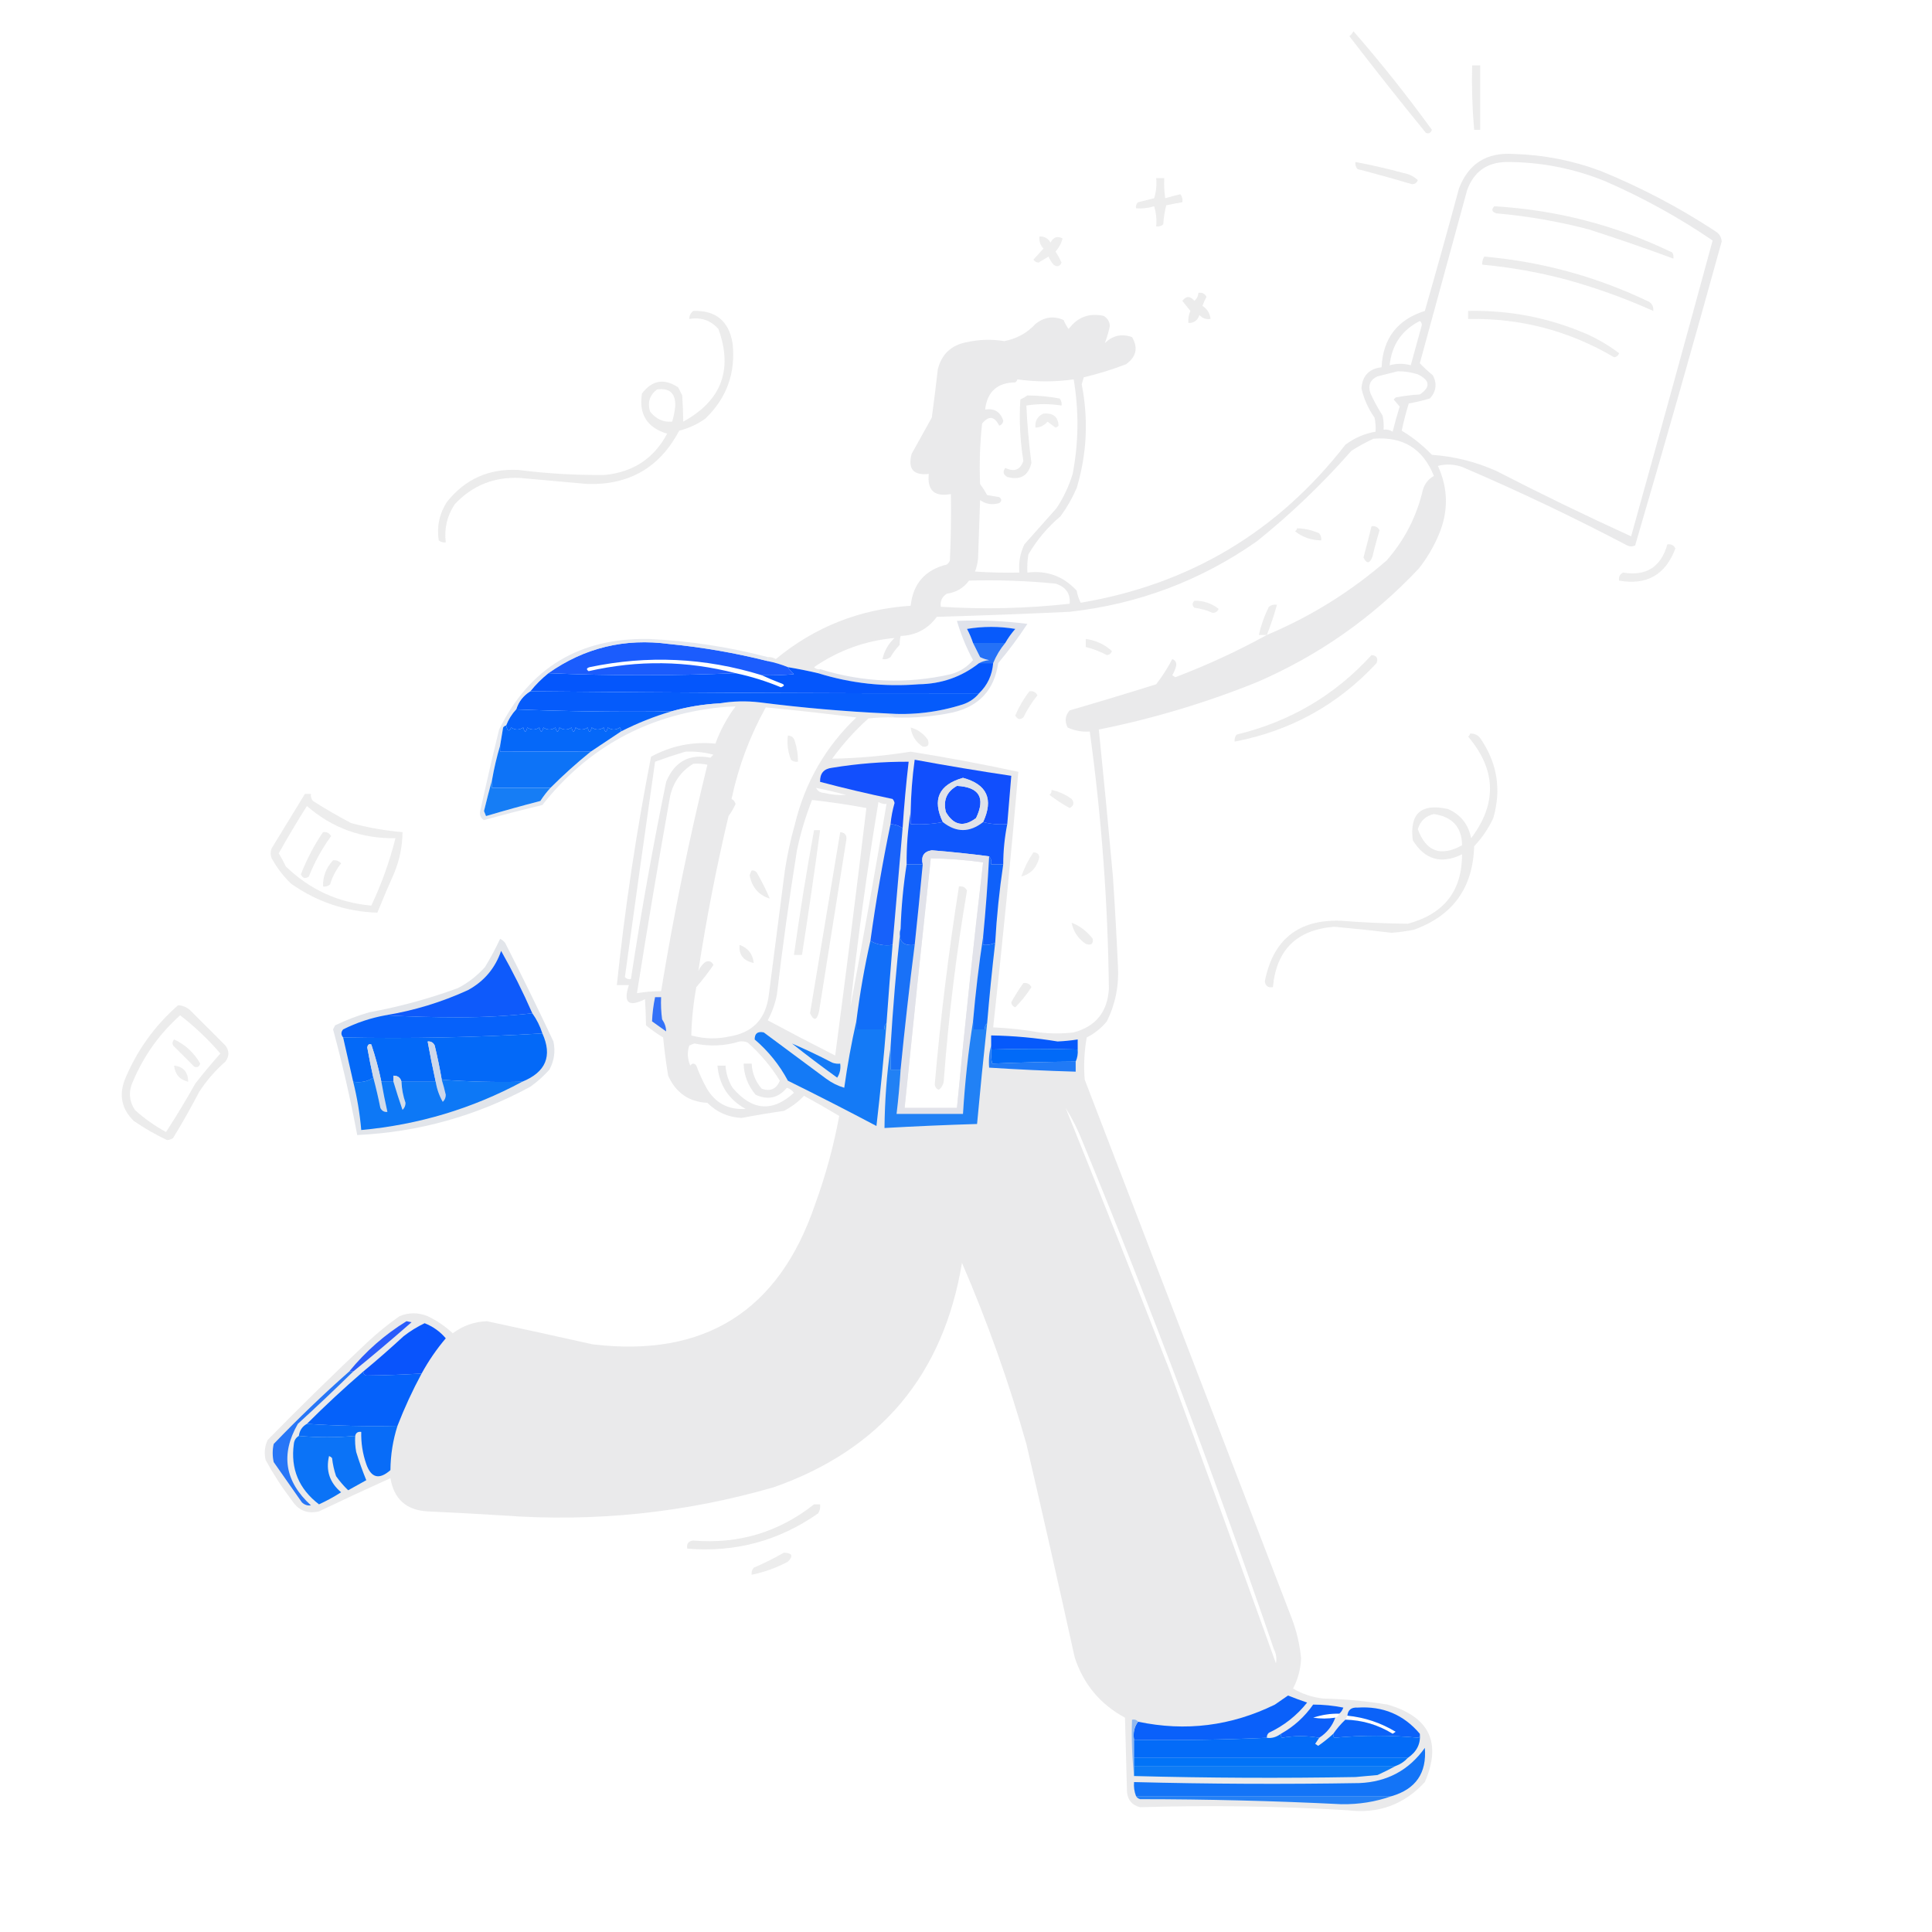<?xml version="1.0" encoding="UTF-8"?>
<!DOCTYPE svg PUBLIC "-//W3C//DTD SVG 1.1//EN" "http://www.w3.org/Graphics/SVG/1.1/DTD/svg11.dtd">
<svg xmlns="http://www.w3.org/2000/svg" version="1.1" width="960px" height="960px" style="shape-rendering:geometricPrecision; text-rendering:geometricPrecision; image-rendering:optimizeQuality; fill-rule:evenodd; clip-rule:evenodd" xmlns:xlink="http://www.w3.org/1999/xlink">
<g><path style="opacity:0.806" fill="#e8e8e8" d="M 672.5,15.5 C 686.202,31.217 699.202,47.55 711.5,64.5C 710.965,66.101 709.965,66.601 708.5,66C 695.593,50.182 682.926,34.182 670.5,18C 671.381,17.292 672.047,16.458 672.5,15.5 Z"/></g>
<g><path style="opacity:0.83" fill="#e8e8e8" d="M 731.5,32.5 C 732.833,32.5 734.167,32.5 735.5,32.5C 735.5,43.167 735.5,53.833 735.5,64.5C 734.5,64.5 733.5,64.5 732.5,64.5C 731.57,53.872 731.237,43.205 731.5,32.5 Z"/></g>
<g><path style="opacity:0.898" fill="#e7e7e8" d="M 357.5,351.5 C 357.5,350.833 357.5,350.167 357.5,349.5C 364.086,348.374 370.753,348.208 377.5,349C 398.431,351.678 419.431,353.511 440.5,354.5C 441.833,355.167 443.167,355.833 444.5,356.5C 440.154,356.334 435.821,356.501 431.5,357C 424.76,363.07 418.76,369.737 413.5,377C 426.561,376.753 439.561,375.586 452.5,373.5C 470.473,376.356 488.307,379.689 506,383.5C 502.364,425.864 498.197,468.197 493.5,510.5C 501.216,510.816 508.882,511.65 516.5,513C 522.167,513.667 527.833,513.667 533.5,513C 544.4,510.088 550.234,502.921 551,491.5C 550.513,448.643 547.346,405.976 541.5,363.5C 537.652,363.76 533.985,363.094 530.5,361.5C 528.938,358.386 529.271,355.553 531.5,353C 545.879,348.822 560.213,344.488 574.5,340C 577.553,336.055 580.22,331.888 582.5,327.5C 583.881,328 584.547,329 584.5,330.5C 584.113,332.274 583.447,333.941 582.5,335.5C 583,335.833 583.5,336.167 584,336.5C 599.735,330.542 614.901,323.542 629.5,315.5C 651.343,306.332 671.176,293.999 689,278.5C 697.884,268.401 703.884,256.734 707,243.5C 707.887,240.377 709.721,238.043 712.5,236.5C 707.108,222.966 697.108,216.8 682.5,218C 678.673,219.746 675.007,221.746 671.5,224C 657.099,240.403 641.432,255.403 624.5,269C 596.574,288.535 565.574,300.202 531.5,304C 509.514,305.033 487.514,305.867 465.5,306.5C 461.083,312.543 455.083,315.71 447.5,316C 447.201,317.32 447.034,318.82 447,320.5C 445.257,322.321 443.757,324.321 442.5,326.5C 441.311,327.429 439.978,327.762 438.5,327.5C 439.4,323.419 441.4,319.919 444.5,317C 429.935,318.356 416.601,323.189 404.5,331.5C 405.325,332.386 406.325,332.719 407.5,332.5C 407.167,333.167 406.833,333.833 406.5,334.5C 401.532,333.341 396.532,332.341 391.5,331.5C 388.358,330.21 385.025,329.21 381.5,328.5C 381.5,327.833 381.5,327.167 381.5,326.5C 382.93,326.421 384.264,326.754 385.5,327.5C 404.877,311.488 427.21,302.655 452.5,301C 453.719,289.949 459.719,283.116 470.5,280.5C 471.192,279.975 471.692,279.308 472,278.5C 472.5,267.505 472.667,256.505 472.5,245.5C 464.334,246.998 460.667,243.664 461.5,235.5C 453.834,236.332 451.001,232.998 453,225.5C 456.333,219.5 459.667,213.5 463,207.5C 464.083,199.528 465.083,191.528 466,183.5C 467.912,175.923 472.746,171.423 480.5,170C 486.67,168.645 492.837,168.478 499,169.5C 505.12,168.358 510.286,165.524 514.5,161C 518.833,157.498 523.5,156.832 528.5,159C 529.147,160.609 529.98,162.109 531,163.5C 535.431,157.533 541.265,155.367 548.5,157C 550.357,158.182 551.357,159.849 551.5,162C 550.813,165.043 549.98,167.876 549,170.5C 552.843,166.687 557.343,165.687 562.5,167.5C 565.64,172.804 564.64,177.304 559.5,181C 552.64,183.631 545.64,185.798 538.5,187.5C 538.167,188.667 537.833,189.833 537.5,191C 540.918,208.395 540.084,225.562 535,242.5C 532.839,247.492 530.172,252.159 527,256.5C 520.539,261.955 515.206,268.288 511,275.5C 510.502,278.482 510.335,281.482 510.5,284.5C 520.297,283.346 528.464,286.346 535,293.5C 535.36,295.608 536.027,297.608 537,299.5C 591.091,290.387 634.925,264.22 668.5,221C 673.029,217.611 678.029,215.444 683.5,214.5C 683.663,212.143 683.497,209.81 683,207.5C 679.873,203.081 677.707,198.248 676.5,193C 676.943,186.724 680.277,183.224 686.5,182.5C 687.171,168.15 694.338,158.817 708,154.5C 713.822,134.211 719.489,113.878 725,93.5C 729.747,81.284 738.747,75.617 752,76.5C 766.975,76.912 781.475,79.746 795.5,85C 815.543,93.186 834.543,103.186 852.5,115C 854.357,116.182 855.357,117.849 855.5,120C 841.563,170.475 827.229,220.808 812.5,271C 811.167,271.667 809.833,271.667 808.5,271C 781.652,256.909 754.319,243.909 726.5,232C 722.505,230.639 718.505,230.473 714.5,231.5C 719.617,242.758 719.784,254.092 715,265.5C 712.423,271.66 709.09,277.327 705,282.5C 682.106,306.871 655.272,325.704 624.5,339C 599.028,349.269 572.861,357.103 546,362.5C 548.475,386.782 550.809,411.115 553,435.5C 553.99,450.325 554.823,465.158 555.5,480C 556.081,489.686 554.248,498.853 550,507.5C 547.214,510.888 543.881,513.554 540,515.5C 538.746,522.465 538.413,529.465 539,536.5C 573.333,625.833 607.667,715.167 642,804.5C 644.367,810.801 645.867,817.301 646.5,824C 646.302,829.335 644.968,834.335 642.5,839C 647.098,841.736 652.098,843.403 657.5,844C 668.242,844.259 678.909,845.259 689.5,847C 710.298,853.064 716.465,865.897 708,885.5C 697.655,896.746 684.822,901.412 669.5,899.5C 635.182,897.459 600.849,896.959 566.5,898C 562.594,897.027 560.427,894.527 560,890.5C 559.667,878.167 559.333,865.833 559,853.5C 546.674,846.84 538.341,836.84 534,823.5C 526.216,788.133 518.216,752.799 510,717.5C 501.311,686.764 490.644,656.764 478,627.5C 468.774,683.146 437.607,720.312 384.5,739C 340.383,751.754 295.383,756.42 249.5,753C 237.172,752.234 224.839,751.567 212.5,751C 201.922,750.421 195.756,744.921 194,734.5C 182.122,739.855 170.289,745.355 158.5,751C 152.731,752.368 148.231,750.534 145,745.5C 140.169,739.174 135.835,732.508 132,725.5C 131.183,722.036 131.517,718.702 133,715.5C 149.142,699.026 165.642,682.859 182.5,667C 187.543,662.288 192.877,657.955 198.5,654C 203.15,652.091 207.816,652.091 212.5,654C 217.1,656.215 221.266,659.048 225,662.5C 230.012,658.718 235.678,656.718 242,656.5C 259.498,660.249 276.998,664.082 294.5,668C 350.171,674.644 387.005,651.478 405,598.5C 410.259,584.074 414.259,569.407 417,554.5C 411.248,551.04 405.415,547.707 399.5,544.5C 396.591,547.577 393.258,550.077 389.5,552C 382.476,553.002 375.476,554.169 368.5,555.5C 361.846,555.172 356.18,552.672 351.5,548C 342.319,547.501 335.819,543.001 332,534.5C 330.96,528.217 330.127,521.884 329.5,515.5C 326.528,513.694 323.695,511.694 321,509.5C 320.936,505.097 320.769,500.764 320.5,496.5C 312.252,500.586 309.585,498.253 312.5,489.5C 310.5,489.5 308.5,489.5 306.5,489.5C 310.497,451.346 316.163,413.512 323.5,376C 333.563,370.554 344.23,368.387 355.5,369.5C 357.929,362.806 361.262,356.64 365.5,351C 362.881,351.083 360.214,351.25 357.5,351.5 Z M 748.5,80.5 C 765.465,80.471 781.799,83.637 797.5,90C 816.33,98.195 834.163,108.028 851,119.5C 837.67,168.479 824.17,217.479 810.5,266.5C 787.955,256.228 765.622,245.395 743.5,234C 733.305,229.451 722.638,226.785 711.5,226C 706.98,221.26 701.98,217.26 696.5,214C 697.461,209.449 698.628,204.949 700,200.5C 703.529,199.869 707.029,199.036 710.5,198C 713.658,194.528 714.158,190.694 712,186.5C 709.655,184.598 707.489,182.598 705.5,180.5C 713.333,151.833 721.167,123.167 729,94.5C 732.319,85.341 738.819,80.674 748.5,80.5 Z M 705.5,159.5 C 706.124,159.917 706.457,160.584 706.5,161.5C 704.667,168.167 702.833,174.833 701,181.5C 697.565,180.534 694.065,180.534 690.5,181.5C 691.558,171.358 696.558,164.025 705.5,159.5 Z M 694.5,184.5 C 697.91,184.457 701.243,184.957 704.5,186C 710.596,188.992 710.93,192.325 705.5,196C 701.445,196.232 697.445,196.732 693.5,197.5C 693.167,197.833 692.833,198.167 692.5,198.5C 693.491,199.665 694.491,200.832 695.5,202C 694.207,206.132 693.04,210.299 692,214.5C 690.644,213.62 689.144,213.286 687.5,213.5C 687.663,211.143 687.497,208.81 687,206.5C 684.746,202.993 682.746,199.327 681,195.5C 679.621,191.525 680.787,188.691 684.5,187C 687.952,186.115 691.286,185.282 694.5,184.5 Z M 505.5,188.5 C 514.833,189.833 524.167,189.833 533.5,188.5C 536.152,204.211 535.985,219.877 533,235.5C 531.136,241.56 528.47,247.226 525,252.5C 519.667,258.5 514.333,264.5 509,270.5C 506.896,274.922 506.063,279.588 506.5,284.5C 499.159,284.666 491.826,284.5 484.5,284C 485.264,281.931 485.764,279.764 486,277.5C 486.333,267.833 486.667,258.167 487,248.5C 489.841,250.504 493.007,251.004 496.5,250C 497.833,249 497.833,248 496.5,247C 494.5,246.667 492.5,246.333 490.5,246C 489.458,244.082 488.292,242.249 487,240.5C 486.584,230.485 486.917,220.485 488,210.5C 491.302,206.429 494.135,206.762 496.5,211.5C 497.72,211.113 498.387,210.28 498.5,209C 497.095,204.628 494.095,202.795 489.5,203.5C 490.555,194.612 495.555,190.112 504.5,190C 505.056,189.617 505.389,189.117 505.5,188.5 Z M 481.5,288.5 C 495.884,288.089 510.217,288.589 524.5,290C 529.625,291.632 531.958,294.965 531.5,300C 510.2,302.355 488.866,302.855 467.5,301.5C 467.081,298.675 468.081,296.509 470.5,295C 475.146,294.349 478.813,292.182 481.5,288.5 Z M 380.5,351.5 C 395.523,352.919 410.523,354.586 425.5,356.5C 410.178,371.137 400.012,388.803 395,409.5C 392.859,417.064 391.192,424.731 390,432.5C 387.333,453.167 384.667,473.833 382,494.5C 380.538,506.293 374.038,513.126 362.5,515C 356.201,516.418 349.868,516.252 343.5,514.5C 343.703,506.429 344.537,498.429 346,490.5C 349.025,486.976 351.858,483.309 354.5,479.5C 353.652,477.717 352.319,477.217 350.5,478C 348.951,479.214 347.785,480.714 347,482.5C 350.961,456.693 355.961,431.026 362,405.5C 363.404,403.606 364.57,401.606 365.5,399.5C 365.182,398.353 364.516,397.519 363.5,397C 366.892,380.992 372.559,365.825 380.5,351.5 Z M 340.5,373.5 C 345.248,373.275 349.915,373.775 354.5,375C 354,375.5 353.5,376 353,376.5C 342.527,374.407 335.194,378.407 331,388.5C 324.33,421.017 318.497,453.684 313.5,486.5C 312.325,486.719 311.325,486.386 310.5,485.5C 315.406,449.827 320.406,414.161 325.5,378.5C 330.529,376.666 335.529,374.999 340.5,373.5 Z M 344.5,379.5 C 346.857,379.337 349.19,379.503 351.5,380C 342.401,416.989 334.735,454.489 328.5,492.5C 324.466,492.505 320.466,492.838 316.5,493.5C 321.675,460.784 327.175,428.118 333,395.5C 334.666,388.463 338.499,383.13 344.5,379.5 Z M 475.5,390.5 C 486.628,391.089 489.795,396.422 485,406.5C 478.838,411.134 473.838,410.134 470,403.5C 468.571,397.7 470.404,393.367 475.5,390.5 Z M 405.5,391.5 C 410.518,392.504 415.518,393.671 420.5,395C 416.818,395.222 413.152,394.889 409.5,394C 407.563,393.878 406.23,393.045 405.5,391.5 Z M 403.5,397.5 C 412.552,398.509 421.552,399.842 430.5,401.5C 425.581,442.52 420.414,483.52 415,524.5C 403.755,518.794 392.588,512.961 381.5,507C 383.589,503.068 385.089,498.901 386,494.5C 388.842,470.427 392.176,446.427 396,422.5C 397.802,413.929 400.302,405.595 403.5,397.5 Z M 422.5,500.5 C 426.19,466.307 430.857,432.307 436.5,398.5C 437.736,399.246 439.07,399.579 440.5,399.5C 434.805,433.347 428.805,467.014 422.5,500.5 Z M 462.5,426.5 C 471.22,426.626 479.887,427.293 488.5,428.5C 483.728,469.119 479.394,509.786 475.5,550.5C 466.833,550.5 458.167,550.5 449.5,550.5C 453.687,509.152 458.02,467.819 462.5,426.5 Z M 367.5,517.5 C 368.873,517.343 370.207,517.51 371.5,518C 377.784,523.592 383.118,529.926 387.5,537C 385.798,541.126 382.798,542.46 378.5,541C 375.396,537.425 373.729,533.258 373.5,528.5C 372.167,528.5 370.833,528.5 369.5,528.5C 369.69,534.378 371.69,539.545 375.5,544C 381.62,546.761 386.787,545.594 391,540.5C 392.434,540.93 393.601,541.764 394.5,543C 383.836,552.764 373.67,551.93 364,540.5C 361.924,537.107 360.758,533.44 360.5,529.5C 359.167,529.5 357.833,529.5 356.5,529.5C 357.343,539.173 362.01,546.34 370.5,551C 361.845,551.588 355.345,548.088 351,540.5C 349.059,536.952 347.393,533.286 346,529.5C 345,528.167 344,528.167 343,529.5C 341.562,526.179 341.395,522.846 342.5,519.5C 343.333,519.167 344.167,518.833 345,518.5C 352.735,520.087 360.235,519.754 367.5,517.5 Z M 393.5,518.5 C 400.266,521.382 406.933,524.549 413.5,528C 414.793,528.49 416.127,528.657 417.5,528.5C 417.852,531.073 417.352,533.406 416,535.5C 408.316,529.97 400.816,524.303 393.5,518.5 Z M 529.5,550.5 C 532.815,555.796 535.648,561.462 538,567.5C 572.221,650.49 603.887,734.49 633,819.5C 634.15,821.754 634.484,824.087 634,826.5C 616.54,777.79 598.874,729.124 581,680.5C 564.091,637.023 546.924,593.689 529.5,550.5 Z M 665.5,851.5 C 665.167,852.5 664.5,853.167 663.5,853.5C 659.762,854.079 656.096,854.079 652.5,853.5C 656.717,852.088 661.05,851.421 665.5,851.5 Z M 669.5,852.5 C 678.115,853.372 686.115,856.038 693.5,860.5C 693,860.833 692.5,861.167 692,861.5C 684.822,857.052 676.988,854.719 668.5,854.5C 668.833,853.833 669.167,853.167 669.5,852.5 Z"/></g>
<g><path style="opacity:0.806" fill="#e8e8e8" d="M 673.5,80.5 C 681.547,82.011 689.547,83.845 697.5,86C 700.251,86.516 702.584,87.683 704.5,89.5C 704,90.88 703,91.547 701.5,91.5C 692.544,88.844 683.544,86.344 674.5,84C 673.663,82.989 673.33,81.822 673.5,80.5 Z"/></g>
<g><path style="opacity:0.804" fill="#e8e8e8" d="M 574.5,88.5 C 575.833,88.5 577.167,88.5 578.5,88.5C 578.335,91.85 578.502,95.183 579,98.5C 581.461,97.782 583.961,97.115 586.5,96.5C 587.429,97.689 587.762,99.022 587.5,100.5C 584.834,100.933 582.168,101.433 579.5,102C 578.712,105.076 578.212,108.242 578,111.5C 576.989,112.337 575.822,112.67 574.5,112.5C 574.82,109.102 574.487,105.768 573.5,102.5C 570.579,103.407 567.579,103.74 564.5,103.5C 564.281,102.325 564.614,101.325 565.5,100.5C 568.167,99.833 570.833,99.167 573.5,98.5C 574.487,95.232 574.82,91.898 574.5,88.5 Z"/></g>
<g><path style="opacity:0.818" fill="#e8e8e8" d="M 742.5,102.5 C 773.556,104.305 803.056,111.972 831,125.5C 831.483,126.448 831.649,127.448 831.5,128.5C 817.654,123.384 803.654,118.551 789.5,114C 774.392,110.037 759.058,107.371 743.5,106C 741.273,105.296 740.94,104.129 742.5,102.5 Z"/></g>
<g><path style="opacity:0.808" fill="#e9e9e9" d="M 516.5,117.5 C 518.903,117.393 520.736,118.393 522,120.5C 523.46,117.79 525.46,117.124 528,118.5C 527.41,120.814 526.243,122.981 524.5,125C 525.62,126.737 526.62,128.571 527.5,130.5C 526.537,132.49 525.204,132.823 523.5,131.5C 522.469,130.3 521.635,128.966 521,127.5C 519.323,128.516 517.657,129.516 516,130.5C 514.941,130.37 514.108,129.87 513.5,129C 515.167,127.167 516.833,125.333 518.5,123.5C 516.914,121.827 516.247,119.827 516.5,117.5 Z"/></g>
<g><path style="opacity:0.829" fill="#e8e8e8" d="M 737.5,127.5 C 766.205,130.013 793.538,137.513 819.5,150C 821.037,151.11 821.703,152.61 821.5,154.5C 807.61,148.258 793.277,143.091 778.5,139C 764.706,135.312 750.706,132.812 736.5,131.5C 736.433,130.041 736.766,128.708 737.5,127.5 Z"/></g>
<g><path style="opacity:0.79" fill="#e8e8e8" d="M 595.5,145.5 C 597.346,145.222 598.68,145.889 599.5,147.5C 598.696,148.941 598.029,150.441 597.5,152C 599.894,153.551 601.227,155.718 601.5,158.5C 599.278,158.822 597.444,158.155 596,156.5C 595.125,159.215 593.292,160.548 590.5,160.5C 590.318,158.409 590.652,156.409 591.5,154.5C 590.167,152.833 588.833,151.167 587.5,149.5C 589.359,146.981 591.359,146.981 593.5,149.5C 594.705,148.423 595.372,147.09 595.5,145.5 Z"/></g>
<g><path style="opacity:0.813" fill="#e8e8e8" d="M 344.5,154.5 C 355.641,154.138 362.141,159.472 364,170.5C 365.645,185.234 361.145,197.734 350.5,208C 346.547,210.81 342.213,212.81 337.5,214C 327.897,232.223 312.73,241.057 292,240.5C 280.836,239.475 269.669,238.475 258.5,237.5C 245.574,236.859 234.741,241.192 226,250.5C 222.155,256.273 220.655,262.607 221.5,269.5C 220.178,269.67 219.011,269.337 218,268.5C 216.956,261.676 218.289,255.343 222,249.5C 231.021,238.108 242.854,232.774 257.5,233.5C 271.791,235.33 286.124,236.163 300.5,236C 314.615,234.626 324.948,227.793 331.5,215.5C 321.483,212.462 317.316,205.795 319,195.5C 324.095,188.864 330.095,187.864 337,192.5C 337.667,193.833 338.333,195.167 339,196.5C 339.271,200.954 339.437,205.287 339.5,209.5C 358.452,199.142 364.285,183.809 357,163.5C 353.161,159.164 348.328,157.497 342.5,158.5C 342.527,156.801 343.194,155.467 344.5,154.5 Z M 326.5,193.5 C 332.844,192.675 335.844,195.508 335.5,202C 335.238,204.547 334.738,207.047 334,209.5C 329.641,209.909 325.975,208.243 323,204.5C 321.663,199.916 322.829,196.249 326.5,193.5 Z"/></g>
<g><path style="opacity:0.8" fill="#e8e8e8" d="M 729.5,154.5 C 750.01,154.044 769.676,157.878 788.5,166C 794.247,168.605 799.581,171.771 804.5,175.5C 804.113,176.72 803.28,177.387 802,177.5C 779.651,164.33 755.484,157.996 729.5,158.5C 729.5,157.167 729.5,155.833 729.5,154.5 Z"/></g>
<g><path style="opacity:0.844" fill="#e8e8e8" d="M 510.5,196.5 C 515.874,196.523 521.207,197.023 526.5,198C 527.337,199.011 527.67,200.178 527.5,201.5C 521.599,200.586 515.765,200.586 510,201.5C 510.416,210.993 511.25,220.493 512.5,230C 510.992,236.425 506.992,238.758 500.5,237C 498.503,235.847 498.17,234.347 499.5,232.5C 503.977,234.665 506.977,233.498 508.5,229C 506.866,218.894 506.366,208.728 507,198.5C 508.302,197.915 509.469,197.249 510.5,196.5 Z"/></g>
<g><path style="opacity:0.787" fill="#eaeaea" d="M 518.5,205.5 C 523.264,205.089 525.764,207.089 526,211.5C 525.586,211.957 525.086,212.291 524.5,212.5C 523.167,211.5 521.833,210.5 520.5,209.5C 518.929,211.415 516.929,212.415 514.5,212.5C 514.187,209.163 515.52,206.829 518.5,205.5 Z"/></g>
<g><path style="opacity:0.79" fill="#e8e8e8" d="M 681.5,261.5 C 683.346,261.222 684.68,261.889 685.5,263.5C 684.179,267.784 683.012,272.117 682,276.5C 680.627,280.132 679.127,280.299 677.5,277C 678.916,271.836 680.249,266.669 681.5,261.5 Z"/></g>
<g><path style="opacity:0.834" fill="#e8e8e8" d="M 644.5,262.5 C 648.319,262.605 651.986,263.438 655.5,265C 656.337,266.011 656.67,267.178 656.5,268.5C 651.566,268.468 647.233,266.968 643.5,264C 644.056,263.617 644.389,263.117 644.5,262.5 Z"/></g>
<g><path style="opacity:0.774" fill="#e8e8e8" d="M 828.5,270.5 C 830.346,270.222 831.68,270.889 832.5,272.5C 827.611,285.611 818.277,290.945 804.5,288.5C 804.222,286.654 804.889,285.32 806.5,284.5C 817.988,286.42 825.321,281.753 828.5,270.5 Z"/></g>
<g><path style="opacity:0.8" fill="#e9e9e9" d="M 593.5,298.5 C 598.049,298.461 602.049,299.794 605.5,302.5C 605,303.881 604,304.547 602.5,304.5C 599.633,303.226 596.633,302.393 593.5,302C 592.316,300.855 592.316,299.688 593.5,298.5 Z"/></g>
<g><path style="opacity:0.788" fill="#e8e8e8" d="M 629.5,315.5 C 628.167,315.5 626.833,315.5 625.5,315.5C 626.589,310.65 628.255,305.983 630.5,301.5C 631.689,300.571 633.022,300.238 634.5,300.5C 633.12,305.594 631.453,310.594 629.5,315.5 Z"/></g>
<g><path style="opacity:0.913" fill="#dde0e9" d="M 444.5,356.5 C 443.167,355.833 441.833,355.167 440.5,354.5C 453.473,355.447 466.14,353.947 478.5,350C 481.756,348.884 484.422,347.051 486.5,344.5C 490.689,340.45 493.023,335.45 493.5,329.5C 494.986,325.863 496.986,322.53 499.5,319.5C 500.912,317.02 502.578,314.687 504.5,312.5C 496.5,311.167 488.5,311.167 480.5,312.5C 481.702,314.78 482.702,317.114 483.5,319.5C 484.653,321.807 485.82,324.14 487,326.5C 488.399,327.227 489.899,327.727 491.5,328C 489.618,328.198 487.952,328.698 486.5,329.5C 477.795,336.353 467.795,339.853 456.5,340C 439.443,341.395 422.776,339.562 406.5,334.5C 406.833,333.833 407.167,333.167 407.5,332.5C 428.949,339.148 450.615,339.982 472.5,335C 476.929,333.76 480.596,331.426 483.5,328C 480.114,321.737 477.447,315.237 475.5,308.5C 487.328,308.023 498.995,308.523 510.5,310C 506.052,316.782 501.219,323.282 496,329.5C 494.087,342.748 486.587,350.915 473.5,354C 463.939,356.023 454.273,356.857 444.5,356.5 Z"/></g>
<g><path style="opacity:1" fill="#075afb" d="M 499.5,319.5 C 494.167,319.5 488.833,319.5 483.5,319.5C 482.702,317.114 481.702,314.78 480.5,312.5C 488.5,311.167 496.5,311.167 504.5,312.5C 502.578,314.687 500.912,317.02 499.5,319.5 Z"/></g>
<g><path style="opacity:0.754" fill="#e8e8e8" d="M 539.5,317.5 C 544.479,318.157 548.813,320.157 552.5,323.5C 552.113,324.72 551.28,325.387 550,325.5C 546.634,323.73 543.134,322.397 539.5,321.5C 539.5,320.167 539.5,318.833 539.5,317.5 Z"/></g>
<g><path style="opacity:1" fill="#2471f7" d="M 483.5,319.5 C 488.833,319.5 494.167,319.5 499.5,319.5C 496.986,322.53 494.986,325.863 493.5,329.5C 491.167,329.5 488.833,329.5 486.5,329.5C 487.952,328.698 489.618,328.198 491.5,328C 489.899,327.727 488.399,327.227 487,326.5C 485.82,324.14 484.653,321.807 483.5,319.5 Z"/></g>
<g><path style="opacity:0.923" fill="#094ffd" d="M 381.5,328.5 C 385.025,329.21 388.358,330.21 391.5,331.5C 392.29,332.794 393.29,333.961 394.5,335C 389.177,335.499 383.844,335.666 378.5,335.5C 350.34,326.8 321.84,325.467 293,331.5C 291.392,331.974 291.226,332.641 292.5,333.5C 316.944,327.915 341.278,328.249 365.5,334.5C 334.5,335.833 303.5,335.833 272.5,334.5C 290.42,321.855 310.42,317.021 332.5,320C 349.073,321.615 365.406,324.449 381.5,328.5 Z"/></g>
<g><path style="opacity:0.797" fill="#e8e8e8" d="M 681.5,325.5 C 684.076,325.722 684.91,327.055 684,329.5C 664.818,350.177 641.318,363.177 613.5,368.5C 613.33,367.178 613.663,366.011 614.5,365C 641.004,358.612 663.337,345.446 681.5,325.5 Z"/></g>
<g><path style="opacity:0.99" fill="#0355fc" d="M 486.5,329.5 C 488.833,329.5 491.167,329.5 493.5,329.5C 493.023,335.45 490.689,340.45 486.5,344.5C 412.303,344.559 337.969,344.225 263.5,343.5C 266.167,340.167 269.167,337.167 272.5,334.5C 303.5,335.833 334.5,335.833 365.5,334.5C 373.205,336.124 380.705,338.457 388,341.5C 390,340.833 390,340.167 388,339.5C 384.692,338.239 381.525,336.906 378.5,335.5C 383.844,335.666 389.177,335.499 394.5,335C 393.29,333.961 392.29,332.794 391.5,331.5C 396.532,332.341 401.532,333.341 406.5,334.5C 422.776,339.562 439.443,341.395 456.5,340C 467.795,339.853 477.795,336.353 486.5,329.5 Z"/></g>
<g><path style="opacity:1" fill="#055bfb" d="M 263.5,343.5 C 337.969,344.225 412.303,344.559 486.5,344.5C 484.422,347.051 481.756,348.884 478.5,350C 466.14,353.947 453.473,355.447 440.5,354.5C 419.431,353.511 398.431,351.678 377.5,349C 370.753,348.208 364.086,348.374 357.5,349.5C 349.343,349.932 341.343,351.265 333.5,353.5C 307.661,353.831 281.995,353.498 256.5,352.5C 257.694,348.637 260.027,345.637 263.5,343.5 Z"/></g>
<g><path style="opacity:0.784" fill="#e9e9e9" d="M 511.5,343.5 C 513.346,343.222 514.68,343.889 515.5,345.5C 512.772,348.899 510.439,352.566 508.5,356.5C 506.796,357.823 505.463,357.49 504.5,355.5C 506.34,351.144 508.674,347.144 511.5,343.5 Z"/></g>
<g><path style="opacity:0.739" fill="#e7e7e7" d="M 452.5,361.5 C 455.959,362.436 458.793,364.436 461,367.5C 461.925,370.134 461.091,371.301 458.5,371C 455.02,368.703 453.02,365.536 452.5,361.5 Z"/></g>
<g><path style="opacity:0.838" fill="#e8e8e8" d="M 730.5,364.5 C 732.903,364.393 734.736,365.393 736,367.5C 744.051,379.517 746.051,392.517 742,406.5C 739.576,411.686 736.409,416.353 732.5,420.5C 731.911,441.192 721.911,455.025 702.5,462C 698.863,462.717 695.196,463.217 691.5,463.5C 682.016,462.35 672.516,461.35 663,460.5C 644.38,461.953 634.214,471.953 632.5,490.5C 630.052,490.915 628.719,489.915 628.5,487.5C 632.593,466.901 645.093,456.901 666,457.5C 677.166,458.376 688.333,458.876 699.5,459C 717.497,454.205 726.497,442.705 726.5,424.5C 716.128,429.534 707.961,427.201 702,417.5C 700.347,404.211 706.181,399.044 719.5,402C 725.825,404.799 729.659,409.632 731,416.5C 743.976,399.306 743.476,382.472 729.5,366C 730.056,365.617 730.389,365.117 730.5,364.5 Z M 712.5,404.5 C 721.712,405.865 726.379,411.032 726.5,420C 715.95,425.869 708.617,423.203 704.5,412C 705.754,407.91 708.421,405.41 712.5,404.5 Z"/></g>
<g><path style="opacity:0.816" fill="#e9e9e9" d="M 391.5,365.5 C 393.411,365.574 394.578,366.574 395,368.5C 396.043,371.757 396.543,375.09 396.5,378.5C 395.178,378.67 394.011,378.337 393,377.5C 391.477,373.481 390.977,369.481 391.5,365.5 Z"/></g>
<g><path style="opacity:1" fill="#114ffd" d="M 500.5,409.5 C 496.298,409.817 492.298,409.483 488.5,408.5C 493.784,397.075 490.451,389.742 478.5,386.5C 466.45,389.93 463.117,397.263 468.5,408.5C 463.36,409.488 458.026,409.821 452.5,409.5C 452.5,407.5 452.5,405.5 452.5,403.5C 452.653,394.79 453.32,386.123 454.5,377.5C 470.484,380.449 486.484,383.116 502.5,385.5C 501.833,393.5 501.167,401.5 500.5,409.5 Z M 475.5,390.5 C 470.404,393.367 468.571,397.7 470,403.5C 473.838,410.134 478.838,411.134 485,406.5C 489.795,396.422 486.628,391.089 475.5,390.5 Z"/></g>
<g><path style="opacity:1" fill="#124ffd" d="M 448.5,411.5 C 446.718,410.28 444.718,409.614 442.5,409.5C 442.844,405.947 443.511,402.447 444.5,399C 444.355,398.228 444.022,397.561 443.5,397C 431.411,394.478 419.411,391.644 407.5,388.5C 407.373,384.296 409.373,381.963 413.5,381.5C 426.175,379.431 438.842,378.431 451.5,378.5C 450.226,389.455 449.226,400.455 448.5,411.5 Z"/></g>
<g><path style="opacity:0.892" fill="#dee1e9" d="M 488.5,408.5 C 481.803,413.765 475.137,413.765 468.5,408.5C 463.117,397.263 466.45,389.93 478.5,386.5C 490.451,389.742 493.784,397.075 488.5,408.5 Z M 475.5,390.5 C 470.404,393.367 468.571,397.7 470,403.5C 473.838,410.134 478.838,411.134 485,406.5C 489.795,396.422 486.628,391.089 475.5,390.5 Z"/></g>
<g><path style="opacity:0.723" fill="#dde1e9" d="M 381.5,326.5 C 381.5,327.167 381.5,327.833 381.5,328.5C 365.406,324.449 349.073,321.615 332.5,320C 310.42,317.021 290.42,321.855 272.5,334.5C 269.167,337.167 266.167,340.167 263.5,343.5C 260.027,345.637 257.694,348.637 256.5,352.5C 254.336,354.822 252.669,357.489 251.5,360.5C 250.883,360.611 250.383,360.944 250,361.5C 249.498,364.513 248.998,367.513 248.5,370.5C 246.857,375.982 245.523,381.649 244.5,387.5C 243.115,392.517 241.782,397.684 240.5,403C 240.833,403.833 241.167,404.667 241.5,405.5C 250.45,402.846 259.45,400.346 268.5,398C 269.999,395.672 271.666,393.505 273.5,391.5C 279.894,385.101 286.561,379.101 293.5,373.5C 298.523,370.133 303.523,366.8 308.5,363.5C 316.618,359.356 324.951,356.022 333.5,353.5C 341.343,351.265 349.343,349.932 357.5,349.5C 357.5,350.167 357.5,350.833 357.5,351.5C 321.236,355.458 291.903,371.625 269.5,400C 259.785,402.345 250.118,404.845 240.5,407.5C 239.009,406.652 238.342,405.319 238.5,403.5C 241.509,389.799 244.675,376.132 248,362.5C 263.138,331.833 287.972,316.833 322.5,317.5C 342.519,318.448 362.186,321.448 381.5,326.5 Z"/></g>
<g><path style="opacity:1" fill="#0d73f7" d="M 248.5,370.5 C 248.5,371.5 248.5,372.5 248.5,373.5C 263.709,373.459 278.709,373.459 293.5,373.5C 286.561,379.101 279.894,385.101 273.5,391.5C 263.833,391.5 254.167,391.5 244.5,391.5C 244.5,390.167 244.5,388.833 244.5,387.5C 245.523,381.649 246.857,375.982 248.5,370.5 Z"/></g>
<g><path style="opacity:1" fill="#0568f9" d="M 251.5,360.5 C 252.159,363.408 252.993,363.742 254,361.5C 256,362.833 258,362.833 260,361.5C 260.667,364.167 261.333,364.167 262,361.5C 264,362.833 266,362.833 268,361.5C 268.667,364.167 269.333,364.167 270,361.5C 272,362.833 274,362.833 276,361.5C 276.667,364.167 277.333,364.167 278,361.5C 280,362.833 282,362.833 284,361.5C 284.667,364.167 285.333,364.167 286,361.5C 288,362.833 290,362.833 292,361.5C 292.667,364.167 293.333,364.167 294,361.5C 296,362.833 298,362.833 300,361.5C 300.667,364.167 301.333,364.167 302,361.5C 304,362.833 306,362.833 308,361.5C 308.464,362.094 308.631,362.761 308.5,363.5C 303.523,366.8 298.523,370.133 293.5,373.5C 278.709,373.459 263.709,373.459 248.5,373.5C 248.5,372.5 248.5,371.5 248.5,370.5C 248.998,367.513 249.498,364.513 250,361.5C 250.383,360.944 250.883,360.611 251.5,360.5 Z"/></g>
<g><path style="opacity:1" fill="#0561fa" d="M 256.5,352.5 C 281.995,353.498 307.661,353.831 333.5,353.5C 324.951,356.022 316.618,359.356 308.5,363.5C 308.631,362.761 308.464,362.094 308,361.5C 306,362.833 304,362.833 302,361.5C 301.333,364.167 300.667,364.167 300,361.5C 298,362.833 296,362.833 294,361.5C 293.333,364.167 292.667,364.167 292,361.5C 290,362.833 288,362.833 286,361.5C 285.333,364.167 284.667,364.167 284,361.5C 282,362.833 280,362.833 278,361.5C 277.333,364.167 276.667,364.167 276,361.5C 274,362.833 272,362.833 270,361.5C 269.333,364.167 268.667,364.167 268,361.5C 266,362.833 264,362.833 262,361.5C 261.333,364.167 260.667,364.167 260,361.5C 258,362.833 256,362.833 254,361.5C 252.993,363.742 252.159,363.408 251.5,360.5C 252.669,357.489 254.336,354.822 256.5,352.5 Z"/></g>
<g><path style="opacity:1" fill="#167df5" d="M 244.5,387.5 C 244.5,388.833 244.5,390.167 244.5,391.5C 254.167,391.5 263.833,391.5 273.5,391.5C 271.666,393.505 269.999,395.672 268.5,398C 259.45,400.346 250.45,402.846 241.5,405.5C 241.167,404.667 240.833,403.833 240.5,403C 241.782,397.684 243.115,392.517 244.5,387.5 Z"/></g>
<g><path style="opacity:0.74" fill="#e8e8e8" d="M 522.5,392.5 C 526.127,393.28 529.46,394.78 532.5,397C 533.93,398.88 533.596,400.38 531.5,401.5C 527.996,399.582 524.663,397.416 521.5,395C 522.252,394.329 522.586,393.496 522.5,392.5 Z"/></g>
<g><path style="opacity:0.816" fill="#e8e8e8" d="M 151.5,394.5 C 152.5,394.5 153.5,394.5 154.5,394.5C 154.33,395.822 154.663,396.989 155.5,398C 161.67,401.919 168.003,405.586 174.5,409C 182.909,411.248 191.409,412.748 200,413.5C 199.954,420.363 198.62,427.03 196,433.5C 193.069,440.126 190.236,446.792 187.5,453.5C 171.778,452.981 157.444,448.148 144.5,439C 140.727,435.282 137.56,431.116 135,426.5C 134.333,424.833 134.333,423.167 135,421.5C 140.511,412.472 146.011,403.472 151.5,394.5 Z M 152.5,400.5 C 165.056,411.437 179.723,416.77 196.5,416.5C 193.593,428.055 189.593,439.222 184.5,450C 168.016,448.507 153.849,442.007 142,430.5C 140.953,428.238 139.787,426.071 138.5,424C 142.979,416.029 147.646,408.195 152.5,400.5 Z"/></g>
<g><path style="opacity:1" fill="#0f56fc" d="M 452.5,403.5 C 452.5,405.5 452.5,407.5 452.5,409.5C 458.026,409.821 463.36,409.488 468.5,408.5C 475.137,413.765 481.803,413.765 488.5,408.5C 492.298,409.483 496.298,409.817 500.5,409.5C 499.179,416.095 498.512,422.761 498.5,429.5C 496.5,429.5 494.5,429.5 492.5,429.5C 492.768,427.901 492.434,426.568 491.5,425.5C 482.172,424.278 472.672,423.278 463,422.5C 459.078,423.102 457.578,425.435 458.5,429.5C 455.833,429.5 453.167,429.5 450.5,429.5C 450.419,420.628 451.085,411.961 452.5,403.5 Z"/></g>
<g><path style="opacity:0.8" fill="#e8e8e8" d="M 404.5,412.5 C 405.5,412.5 406.5,412.5 407.5,412.5C 404.717,433.196 401.717,453.863 398.5,474.5C 397.167,474.5 395.833,474.5 394.5,474.5C 397.407,453.728 400.74,433.062 404.5,412.5 Z"/></g>
<g><path style="opacity:0.822" fill="#e9e9e9" d="M 160.5,413.5 C 162.346,413.222 163.68,413.889 164.5,415.5C 159.997,421.679 156.331,428.345 153.5,435.5C 151.796,436.823 150.463,436.49 149.5,434.5C 152.4,427.031 156.066,420.031 160.5,413.5 Z"/></g>
<g><path style="opacity:0.809" fill="#e8e8e8" d="M 417.5,413.5 C 419.89,413.685 420.89,415.018 420.5,417.5C 416,445.833 411.5,474.167 407,502.5C 405.926,507.154 404.426,507.487 402.5,503.5C 407.505,473.454 412.505,443.454 417.5,413.5 Z"/></g>
<g><path style="opacity:0.885" fill="#e0e2e9" d="M 491.5,425.5 C 490.794,438.855 489.794,452.189 488.5,465.5C 486.408,479.314 484.742,493.314 483.5,507.5C 481.117,522.616 479.45,537.949 478.5,553.5C 467.5,553.5 456.5,553.5 445.5,553.5C 446.386,546.189 447.053,538.856 447.5,531.5C 449.539,510.818 451.872,490.152 454.5,469.5C 455.927,456.177 457.26,442.844 458.5,429.5C 457.578,425.435 459.078,423.102 463,422.5C 472.672,423.278 482.172,424.278 491.5,425.5 Z M 462.5,426.5 C 458.02,467.819 453.687,509.152 449.5,550.5C 458.167,550.5 466.833,550.5 475.5,550.5C 479.394,509.786 483.728,469.119 488.5,428.5C 479.887,427.293 471.22,426.626 462.5,426.5 Z"/></g>
<g><path style="opacity:0.757" fill="#e9e9e9" d="M 513.5,423.5 C 516.076,423.722 516.91,425.055 516,427.5C 514.515,431.824 511.682,434.491 507.5,435.5C 508.954,431.259 510.954,427.259 513.5,423.5 Z"/></g>
<g><path style="opacity:0.783" fill="#e8e8e8" d="M 165.5,427.5 C 167.103,427.312 168.437,427.812 169.5,429C 167.014,432.137 165.181,435.637 164,439.5C 162.989,440.337 161.822,440.67 160.5,440.5C 160.408,435.437 162.074,431.103 165.5,427.5 Z"/></g>
<g><path style="opacity:0.792" fill="#e7e7e7" d="M 373.5,432.5 C 374.496,432.414 375.329,432.748 376,433.5C 378.474,437.771 380.641,442.104 382.5,446.5C 377.02,444.805 373.686,440.972 372.5,435C 372.743,434.098 373.077,433.265 373.5,432.5 Z"/></g>
<g><path style="opacity:0.813" fill="#e8e8e8" d="M 476.5,440.5 C 478.346,440.222 479.68,440.889 480.5,442.5C 475.191,473.636 471.358,504.969 469,536.5C 468.902,538.619 468.069,540.286 466.5,541.5C 465.119,541 464.453,540 464.5,538.5C 467.351,505.69 471.351,473.023 476.5,440.5 Z"/></g>
<g><path style="opacity:1" fill="#1761fa" d="M 442.5,409.5 C 444.718,409.614 446.718,410.28 448.5,411.5C 446.833,430.831 445.167,450.165 443.5,469.5C 439.351,470.08 435.684,469.414 432.5,467.5C 435.187,448.045 438.52,428.712 442.5,409.5 Z"/></g>
<g><path style="opacity:1" fill="#1261fa" d="M 450.5,429.5 C 453.167,429.5 455.833,429.5 458.5,429.5C 457.26,442.844 455.927,456.177 454.5,469.5C 448.498,470.196 446.165,467.529 447.5,461.5C 447.863,450.63 448.863,439.964 450.5,429.5 Z"/></g>
<g><path style="opacity:1" fill="#0f61fa" d="M 491.5,425.5 C 492.434,426.568 492.768,427.901 492.5,429.5C 494.5,429.5 496.5,429.5 498.5,429.5C 496.573,442.433 495.24,455.433 494.5,468.5C 492.621,469.341 490.621,469.675 488.5,469.5C 488.5,468.167 488.5,466.833 488.5,465.5C 489.794,452.189 490.794,438.855 491.5,425.5 Z"/></g>
<g><path style="opacity:0.799" fill="#e8e8e8" d="M 532.5,458.5 C 536.642,460.12 540.142,462.786 543,466.5C 543.301,469.091 542.134,469.925 539.5,469C 535.652,466.353 533.319,462.853 532.5,458.5 Z"/></g>
<g><path style="opacity:0.879" fill="#dfe2e8" d="M 248.5,466.5 C 249.458,466.953 250.292,467.619 251,468.5C 259.288,484.742 267.288,501.075 275,517.5C 276.041,522.44 275.374,527.106 273,531.5C 270.131,534.704 266.965,537.537 263.5,540C 236.618,554.553 207.951,562.553 177.5,564C 174.208,546.38 170.208,528.88 165.5,511.5C 165.833,510.833 166.167,510.167 166.5,509.5C 171.971,506.843 177.638,504.676 183.5,503C 198.519,500.245 213.186,496.245 227.5,491C 232.633,488.346 237.133,484.846 241,480.5C 243.782,475.934 246.282,471.267 248.5,466.5 Z"/></g>
<g><path style="opacity:0.814" fill="#e8e8e8" d="M 367.5,469.5 C 371.733,471.062 374.067,474.062 374.5,478.5C 369.37,477.399 367.037,474.399 367.5,469.5 Z"/></g>
<g><path style="opacity:0.814" fill="#e8e8e8" d="M 508.5,488.5 C 510.346,488.222 511.68,488.889 512.5,490.5C 510.183,494.146 507.516,497.48 504.5,500.5C 503.28,500.113 502.613,499.28 502.5,498C 504.34,494.675 506.34,491.508 508.5,488.5 Z"/></g>
<g><path style="opacity:1" fill="#116ef8" d="M 432.5,467.5 C 435.684,469.414 439.351,470.08 443.5,469.5C 442.434,482.495 441.434,495.495 440.5,508.5C 439.596,509.209 439.263,510.209 439.5,511.5C 434.833,511.5 430.167,511.5 425.5,511.5C 425.5,510.167 425.5,508.833 425.5,507.5C 427.205,493.932 429.538,480.598 432.5,467.5 Z"/></g>
<g><path style="opacity:1" fill="#1971f7" d="M 447.5,461.5 C 446.165,467.529 448.498,470.196 454.5,469.5C 451.872,490.152 449.539,510.818 447.5,531.5C 445.833,531.5 444.167,531.5 442.5,531.5C 442.5,527.833 442.5,524.167 442.5,520.5C 443.682,500.653 445.348,480.986 447.5,461.5 Z"/></g>
<g><path style="opacity:1" fill="#126ef8" d="M 488.5,465.5 C 488.5,466.833 488.5,468.167 488.5,469.5C 490.621,469.675 492.621,469.341 494.5,468.5C 492.948,481.793 491.614,495.126 490.5,508.5C 489.596,509.209 489.263,510.209 489.5,511.5C 487.5,511.5 485.5,511.5 483.5,511.5C 483.5,510.167 483.5,508.833 483.5,507.5C 484.742,493.314 486.408,479.314 488.5,465.5 Z"/></g>
<g><path style="opacity:1" fill="#0e5afb" d="M 264.5,503.5 C 252.686,504.832 240.519,505.499 228,505.5C 215.662,505.5 203.495,505.167 191.5,504.5C 205.745,502.153 219.411,497.987 232.5,492C 240.537,487.631 246.037,481.131 249,472.5C 254.689,482.545 259.856,492.879 264.5,503.5 Z"/></g>
<g><path style="opacity:0.82" fill="#e8e8e8" d="M 88.5,499.5 C 90.783,499.608 92.783,500.441 94.5,502C 100.333,507.833 106.167,513.667 112,519.5C 114,522.167 114,524.833 112,527.5C 106.958,531.94 102.625,536.94 99,542.5C 94.92,550.329 90.587,557.996 86,565.5C 85.107,566.081 84.107,566.415 83,566.5C 77.28,563.795 71.78,560.628 66.5,557C 60.518,551.213 59.018,544.379 62,536.5C 67.982,522.034 76.816,509.701 88.5,499.5 Z M 89.5,504.5 C 96.784,510.115 103.45,516.448 109.5,523.5C 105.145,528.354 100.978,533.354 97,538.5C 92.418,546.666 87.585,554.666 82.5,562.5C 76.894,559.448 71.727,555.781 67,551.5C 64.123,547.024 63.79,542.357 66,537.5C 71.4,524.673 79.234,513.673 89.5,504.5 Z"/></g>
<g><path style="opacity:1" fill="#3371f8" d="M 325.5,495.5 C 326.5,495.5 327.5,495.5 328.5,495.5C 328.335,499.182 328.501,502.848 329,506.5C 330.301,508.402 330.968,510.402 331,512.5C 328.667,510.833 326.333,509.167 324,507.5C 324.162,503.499 324.662,499.499 325.5,495.5 Z"/></g>
<g><path style="opacity:1" fill="#0661fa" d="M 264.5,503.5 C 266.674,506.515 268.341,509.849 269.5,513.5C 236.85,515.493 203.85,516.16 170.5,515.5C 169.374,514.142 169.374,512.808 170.5,511.5C 177.197,508.157 184.197,505.823 191.5,504.5C 203.495,505.167 215.662,505.5 228,505.5C 240.519,505.499 252.686,504.832 264.5,503.5 Z"/></g>
<g><path style="opacity:1" fill="#0369f8" d="M 269.5,513.5 C 274.564,524.731 271.231,532.731 259.5,537.5C 246.087,537.814 232.754,537.481 219.5,536.5C 218.528,530.808 217.361,525.141 216,519.5C 215.29,518.027 214.124,517.36 212.5,517.5C 213.705,524.194 215.039,530.86 216.5,537.5C 210.833,537.5 205.167,537.5 199.5,537.5C 198.952,535.468 197.619,534.468 195.5,534.5C 195.5,535.5 195.5,536.5 195.5,537.5C 193.5,537.5 191.5,537.5 189.5,537.5C 188.205,531.224 186.538,525.058 184.5,519C 183.4,518.568 182.733,519.068 182.5,520.5C 183.394,525.535 184.394,530.535 185.5,535.5C 182.663,537.402 179.329,538.069 175.5,537.5C 173.833,530.167 172.167,522.833 170.5,515.5C 203.85,516.16 236.85,515.493 269.5,513.5 Z"/></g>
<g><path style="opacity:0.772" fill="#e8e8e8" d="M 86.5,516.5 C 92.039,519.033 96.372,523.033 99.5,528.5C 98.965,530.101 97.965,530.601 96.5,530C 93,526.5 89.5,523 86,519.5C 85.53,518.423 85.697,517.423 86.5,516.5 Z"/></g>
<g><path style="opacity:1" fill="#0659fb" d="M 535.5,521.5 C 521.005,521.073 506.672,521.073 492.5,521.5C 492.5,520.833 492.5,520.167 492.5,519.5C 492.5,517.833 492.5,516.167 492.5,514.5C 503.57,514.684 514.57,515.684 525.5,517.5C 528.867,517.355 532.201,517.022 535.5,516.5C 535.5,518.167 535.5,519.833 535.5,521.5 Z"/></g>
<g><path style="opacity:1" fill="#cdd7ea" d="M 219.5,536.5 C 220.262,538.956 220.929,541.456 221.5,544C 221.491,545.404 220.991,546.57 220,547.5C 218.224,544.403 217.057,541.07 216.5,537.5C 215.039,530.86 213.705,524.194 212.5,517.5C 214.124,517.36 215.29,518.027 216,519.5C 217.361,525.141 218.528,530.808 219.5,536.5 Z"/></g>
<g><path style="opacity:1" fill="#d2dbe9" d="M 189.5,537.5 C 190.393,542.523 191.393,547.523 192.5,552.5C 190.876,552.64 189.71,551.973 189,550.5C 187.957,545.336 186.79,540.336 185.5,535.5C 184.394,530.535 183.394,525.535 182.5,520.5C 182.733,519.068 183.4,518.568 184.5,519C 186.538,525.058 188.205,531.224 189.5,537.5 Z"/></g>
<g><path style="opacity:1" fill="#016af8" d="M 535.5,521.5 C 535.675,523.621 535.341,525.621 534.5,527.5C 520.615,527.597 506.782,527.93 493,528.5C 492.503,526.19 492.337,523.857 492.5,521.5C 506.672,521.073 521.005,521.073 535.5,521.5 Z"/></g>
<g><path style="opacity:1" fill="#207af6" d="M 492.5,519.5 C 492.5,520.167 492.5,520.833 492.5,521.5C 492.337,523.857 492.503,526.19 493,528.5C 506.782,527.93 520.615,527.597 534.5,527.5C 534.5,529.167 534.5,530.833 534.5,532.5C 520.153,532.092 505.82,531.425 491.5,530.5C 491.185,526.629 491.518,522.962 492.5,519.5 Z"/></g>
<g><path style="opacity:0.756" fill="#e9e9e9" d="M 86.5,529.5 C 91.109,529.995 93.442,532.661 93.5,537.5C 89.336,536.541 87.002,533.874 86.5,529.5 Z"/></g>
<g><path style="opacity:1" fill="#147af6" d="M 425.5,507.5 C 425.5,508.833 425.5,510.167 425.5,511.5C 430.167,511.5 434.833,511.5 439.5,511.5C 439.263,510.209 439.596,509.209 440.5,508.5C 439.143,525.522 437.476,542.522 435.5,559.5C 420.957,551.798 406.29,544.298 391.5,537C 387.32,529.161 381.82,522.328 375,516.5C 374.978,513.53 376.478,512.364 379.5,513C 389.833,520.667 400.167,528.333 410.5,536C 413.286,538.06 416.286,539.56 419.5,540.5C 421.061,529.29 423.061,518.29 425.5,507.5 Z M 393.5,518.5 C 400.816,524.303 408.316,529.97 416,535.5C 417.352,533.406 417.852,531.073 417.5,528.5C 416.127,528.657 414.793,528.49 413.5,528C 406.933,524.549 400.266,521.382 393.5,518.5 Z"/></g>
<g><path style="opacity:1" fill="#d4dde9" d="M 199.5,537.5 C 199.641,541.093 200.308,544.593 201.5,548C 201.491,549.404 200.991,550.57 200,551.5C 198.379,546.805 196.879,542.139 195.5,537.5C 195.5,536.5 195.5,535.5 195.5,534.5C 197.619,534.468 198.952,535.468 199.5,537.5 Z"/></g>
<g><path style="opacity:1" fill="#0d78f6" d="M 185.5,535.5 C 186.79,540.336 187.957,545.336 189,550.5C 189.71,551.973 190.876,552.64 192.5,552.5C 191.393,547.523 190.393,542.523 189.5,537.5C 191.5,537.5 193.5,537.5 195.5,537.5C 196.879,542.139 198.379,546.805 200,551.5C 200.991,550.57 201.491,549.404 201.5,548C 200.308,544.593 199.641,541.093 199.5,537.5C 205.167,537.5 210.833,537.5 216.5,537.5C 217.057,541.07 218.224,544.403 220,547.5C 220.991,546.57 221.491,545.404 221.5,544C 220.929,541.456 220.262,538.956 219.5,536.5C 232.754,537.481 246.087,537.814 259.5,537.5C 234.565,550.897 207.898,558.897 179.5,561.5C 178.806,553.392 177.473,545.392 175.5,537.5C 179.329,538.069 182.663,537.402 185.5,535.5 Z"/></g>
<g><path style="opacity:1" fill="#2181f5" d="M 483.5,507.5 C 483.5,508.833 483.5,510.167 483.5,511.5C 485.5,511.5 487.5,511.5 489.5,511.5C 489.263,510.209 489.596,509.209 490.5,508.5C 488.687,525.15 487.02,541.817 485.5,558.5C 470.157,558.967 454.823,559.634 439.5,560.5C 439.63,546.954 440.63,533.621 442.5,520.5C 442.5,524.167 442.5,527.833 442.5,531.5C 444.167,531.5 445.833,531.5 447.5,531.5C 447.053,538.856 446.386,546.189 445.5,553.5C 456.5,553.5 467.5,553.5 478.5,553.5C 479.45,537.949 481.117,522.616 483.5,507.5 Z"/></g>
<g><path style="opacity:1" fill="#295bfb" d="M 175.5,681.5 C 174.833,681.5 174.167,681.5 173.5,681.5C 181.666,671.492 191.166,663.158 202,656.5C 202.833,656.667 203.667,656.833 204.5,657C 194.961,665.377 185.294,673.544 175.5,681.5 Z"/></g>
<g><path style="opacity:1" fill="#0954fc" d="M 209.5,682.5 C 200.043,683.079 190.876,683.412 182,683.5C 180.97,683.164 180.47,682.497 180.5,681.5C 187.295,675.875 193.962,670.042 200.5,664C 203.765,661.451 207.265,659.284 211,657.5C 215.193,659.166 218.693,661.666 221.5,665C 216.904,670.429 212.904,676.262 209.5,682.5 Z"/></g>
<g><path style="opacity:1" fill="#0561fa" d="M 180.5,681.5 C 180.47,682.497 180.97,683.164 182,683.5C 190.876,683.412 200.043,683.079 209.5,682.5C 204.969,690.896 200.969,699.563 197.5,708.5C 182.324,708.829 167.324,708.496 152.5,707.5C 161.506,698.494 170.84,689.827 180.5,681.5 Z"/></g>
<g><path style="opacity:1" fill="#086cf8" d="M 152.5,707.5 C 167.324,708.496 182.324,708.829 197.5,708.5C 195.237,715.617 194.071,722.95 194,730.5C 188.409,735.41 184.409,734.41 182,727.5C 180.197,722.318 179.364,716.984 179.5,711.5C 177.821,711.285 176.821,711.952 176.5,713.5C 167.255,714.343 157.921,714.343 148.5,713.5C 148.845,710.802 150.178,708.802 152.5,707.5 Z"/></g>
<g><path style="opacity:1" fill="#2776f7" d="M 173.5,681.5 C 174.167,681.5 174.833,681.5 175.5,681.5C 166.531,690.3 157.365,698.967 148,707.5C 139.31,722.608 141.476,736.108 154.5,748C 152.837,748.265 151.337,747.765 150,746.5C 145.333,739.833 140.667,733.167 136,726.5C 135.333,723.5 135.333,720.5 136,717.5C 148.013,704.987 160.513,692.987 173.5,681.5 Z"/></g>
<g><path style="opacity:1" fill="#0b73f7" d="M 148.5,713.5 C 157.921,714.343 167.255,714.343 176.5,713.5C 176.336,716.187 176.503,718.854 177,721.5C 178.518,726.398 180.184,731.065 182,735.5C 179,737.167 176,738.833 173,740.5C 170.8,738.385 168.8,736.051 167,733.5C 166.012,730.576 165.346,727.576 165,724.5C 164.586,724.043 164.086,723.709 163.5,723.5C 161.803,730.707 163.803,736.707 169.5,741.5C 165.993,743.754 162.327,745.754 158.5,747.5C 148.496,739.838 144.33,729.838 146,717.5C 146.2,715.68 147.034,714.347 148.5,713.5 Z"/></g>
<g><path style="opacity:0.836" fill="#e8e8e8" d="M 404.5,747.5 C 405.5,747.5 406.5,747.5 407.5,747.5C 407.714,749.144 407.38,750.644 406.5,752C 386.997,765.665 365.33,771.498 341.5,769.5C 341.085,767.052 342.085,765.719 344.5,765.5C 366.962,767.343 386.962,761.343 404.5,747.5 Z"/></g>
<g><path style="opacity:0.789" fill="#e8e8e8" d="M 389.5,771.5 C 393.652,771.631 394.318,773.131 391.5,776C 385.777,779.033 379.777,781.199 373.5,782.5C 373.33,781.178 373.663,780.011 374.5,779C 379.735,776.768 384.735,774.268 389.5,771.5 Z"/></g>
<g><path style="opacity:1" fill="#0a60fa" d="M 629.5,863.5 C 607.673,864.497 585.673,864.831 563.5,864.5C 562.945,860.988 563.612,857.988 565.5,855.5C 589.061,860.492 611.728,857.658 633.5,847C 635.677,845.485 637.844,843.985 640,842.5C 643.141,843.743 646.308,844.91 649.5,846C 644.365,852.462 638.032,857.462 630.5,861C 629.748,861.671 629.414,862.504 629.5,863.5 Z"/></g>
<g><path style="opacity:1" fill="#0c5ffa" d="M 665.5,851.5 C 661.05,851.421 656.717,852.088 652.5,853.5C 656.096,854.079 659.762,854.079 663.5,853.5C 661.967,857.704 659.3,861.037 655.5,863.5C 649.284,862.402 643.117,862.402 637,863.5C 636.536,862.906 636.369,862.239 636.5,861.5C 642.911,857.926 648.244,853.092 652.5,847C 657.495,847 662.495,847.5 667.5,848.5C 667.058,849.739 666.391,850.739 665.5,851.5 Z"/></g>
<g><path style="opacity:0.967" fill="#055efa" d="M 705.5,861.5 C 705.631,862.239 705.464,862.906 705,863.5C 691,862.167 677,862.167 663,863.5C 662.536,862.906 662.369,862.239 662.5,861.5C 664.273,858.94 666.273,856.607 668.5,854.5C 676.988,854.719 684.822,857.052 692,861.5C 692.5,861.167 693,860.833 693.5,860.5C 686.115,856.038 678.115,853.372 669.5,852.5C 669.801,849.641 671.467,848.307 674.5,848.5C 687.157,847.671 697.491,852.005 705.5,861.5 Z"/></g>
<g><path style="opacity:1" fill="#92b9ee" d="M 565.5,855.5 C 563.612,857.988 562.945,860.988 563.5,864.5C 563.5,867.5 563.5,870.5 563.5,873.5C 563.5,874.833 563.5,876.167 563.5,877.5C 563.5,879.167 563.5,880.833 563.5,882.5C 562.506,873.348 562.173,864.015 562.5,854.5C 563.791,854.263 564.791,854.596 565.5,855.5 Z"/></g>
<g><path style="opacity:1" fill="#036bf8" d="M 636.5,861.5 C 636.369,862.239 636.536,862.906 637,863.5C 643.117,862.402 649.284,862.402 655.5,863.5C 654.859,864.482 654.193,865.482 653.5,866.5C 654,866.833 654.5,867.167 655,867.5C 657.652,865.68 660.152,863.68 662.5,861.5C 662.369,862.239 662.536,862.906 663,863.5C 677,862.167 691,862.167 705,863.5C 705.464,862.906 705.631,862.239 705.5,861.5C 706.005,866.438 704.005,870.438 699.5,873.5C 654.167,873.5 608.833,873.5 563.5,873.5C 563.5,870.5 563.5,867.5 563.5,864.5C 585.673,864.831 607.673,864.497 629.5,863.5C 631.873,863.862 634.207,863.195 636.5,861.5 Z"/></g>
<g><path style="opacity:1" fill="#0173f7" d="M 563.5,873.5 C 608.833,873.5 654.167,873.5 699.5,873.5C 697.853,875.326 695.853,876.66 693.5,877.5C 650.167,877.5 606.833,877.5 563.5,877.5C 563.5,876.167 563.5,874.833 563.5,873.5 Z"/></g>
<g><path style="opacity:1" fill="#0d7bf5" d="M 563.5,877.5 C 606.833,877.5 650.167,877.5 693.5,877.5C 690.613,879.083 687.613,880.583 684.5,882C 680.833,882.333 677.167,882.667 673.5,883C 636.829,883.637 600.162,883.471 563.5,882.5C 563.5,880.833 563.5,879.167 563.5,877.5 Z"/></g>
<g><path style="opacity:1" fill="#1374f7" d="M 691.5,892.5 C 649.167,892.5 606.833,892.5 564.5,892.5C 563.631,890.283 563.298,887.95 563.5,885.5C 600.829,886.465 638.162,886.632 675.5,886C 689.279,885.423 700.113,879.59 708,868.5C 709.001,880.995 703.501,888.995 691.5,892.5 Z"/></g>
<g><path style="opacity:1" fill="#2480f5" d="M 564.5,892.5 C 606.833,892.5 649.167,892.5 691.5,892.5C 683.541,895.306 675.208,896.639 666.5,896.5C 633.196,894.844 599.862,894.011 566.5,894C 565.584,893.722 564.918,893.222 564.5,892.5 Z"/></g>
</svg>
